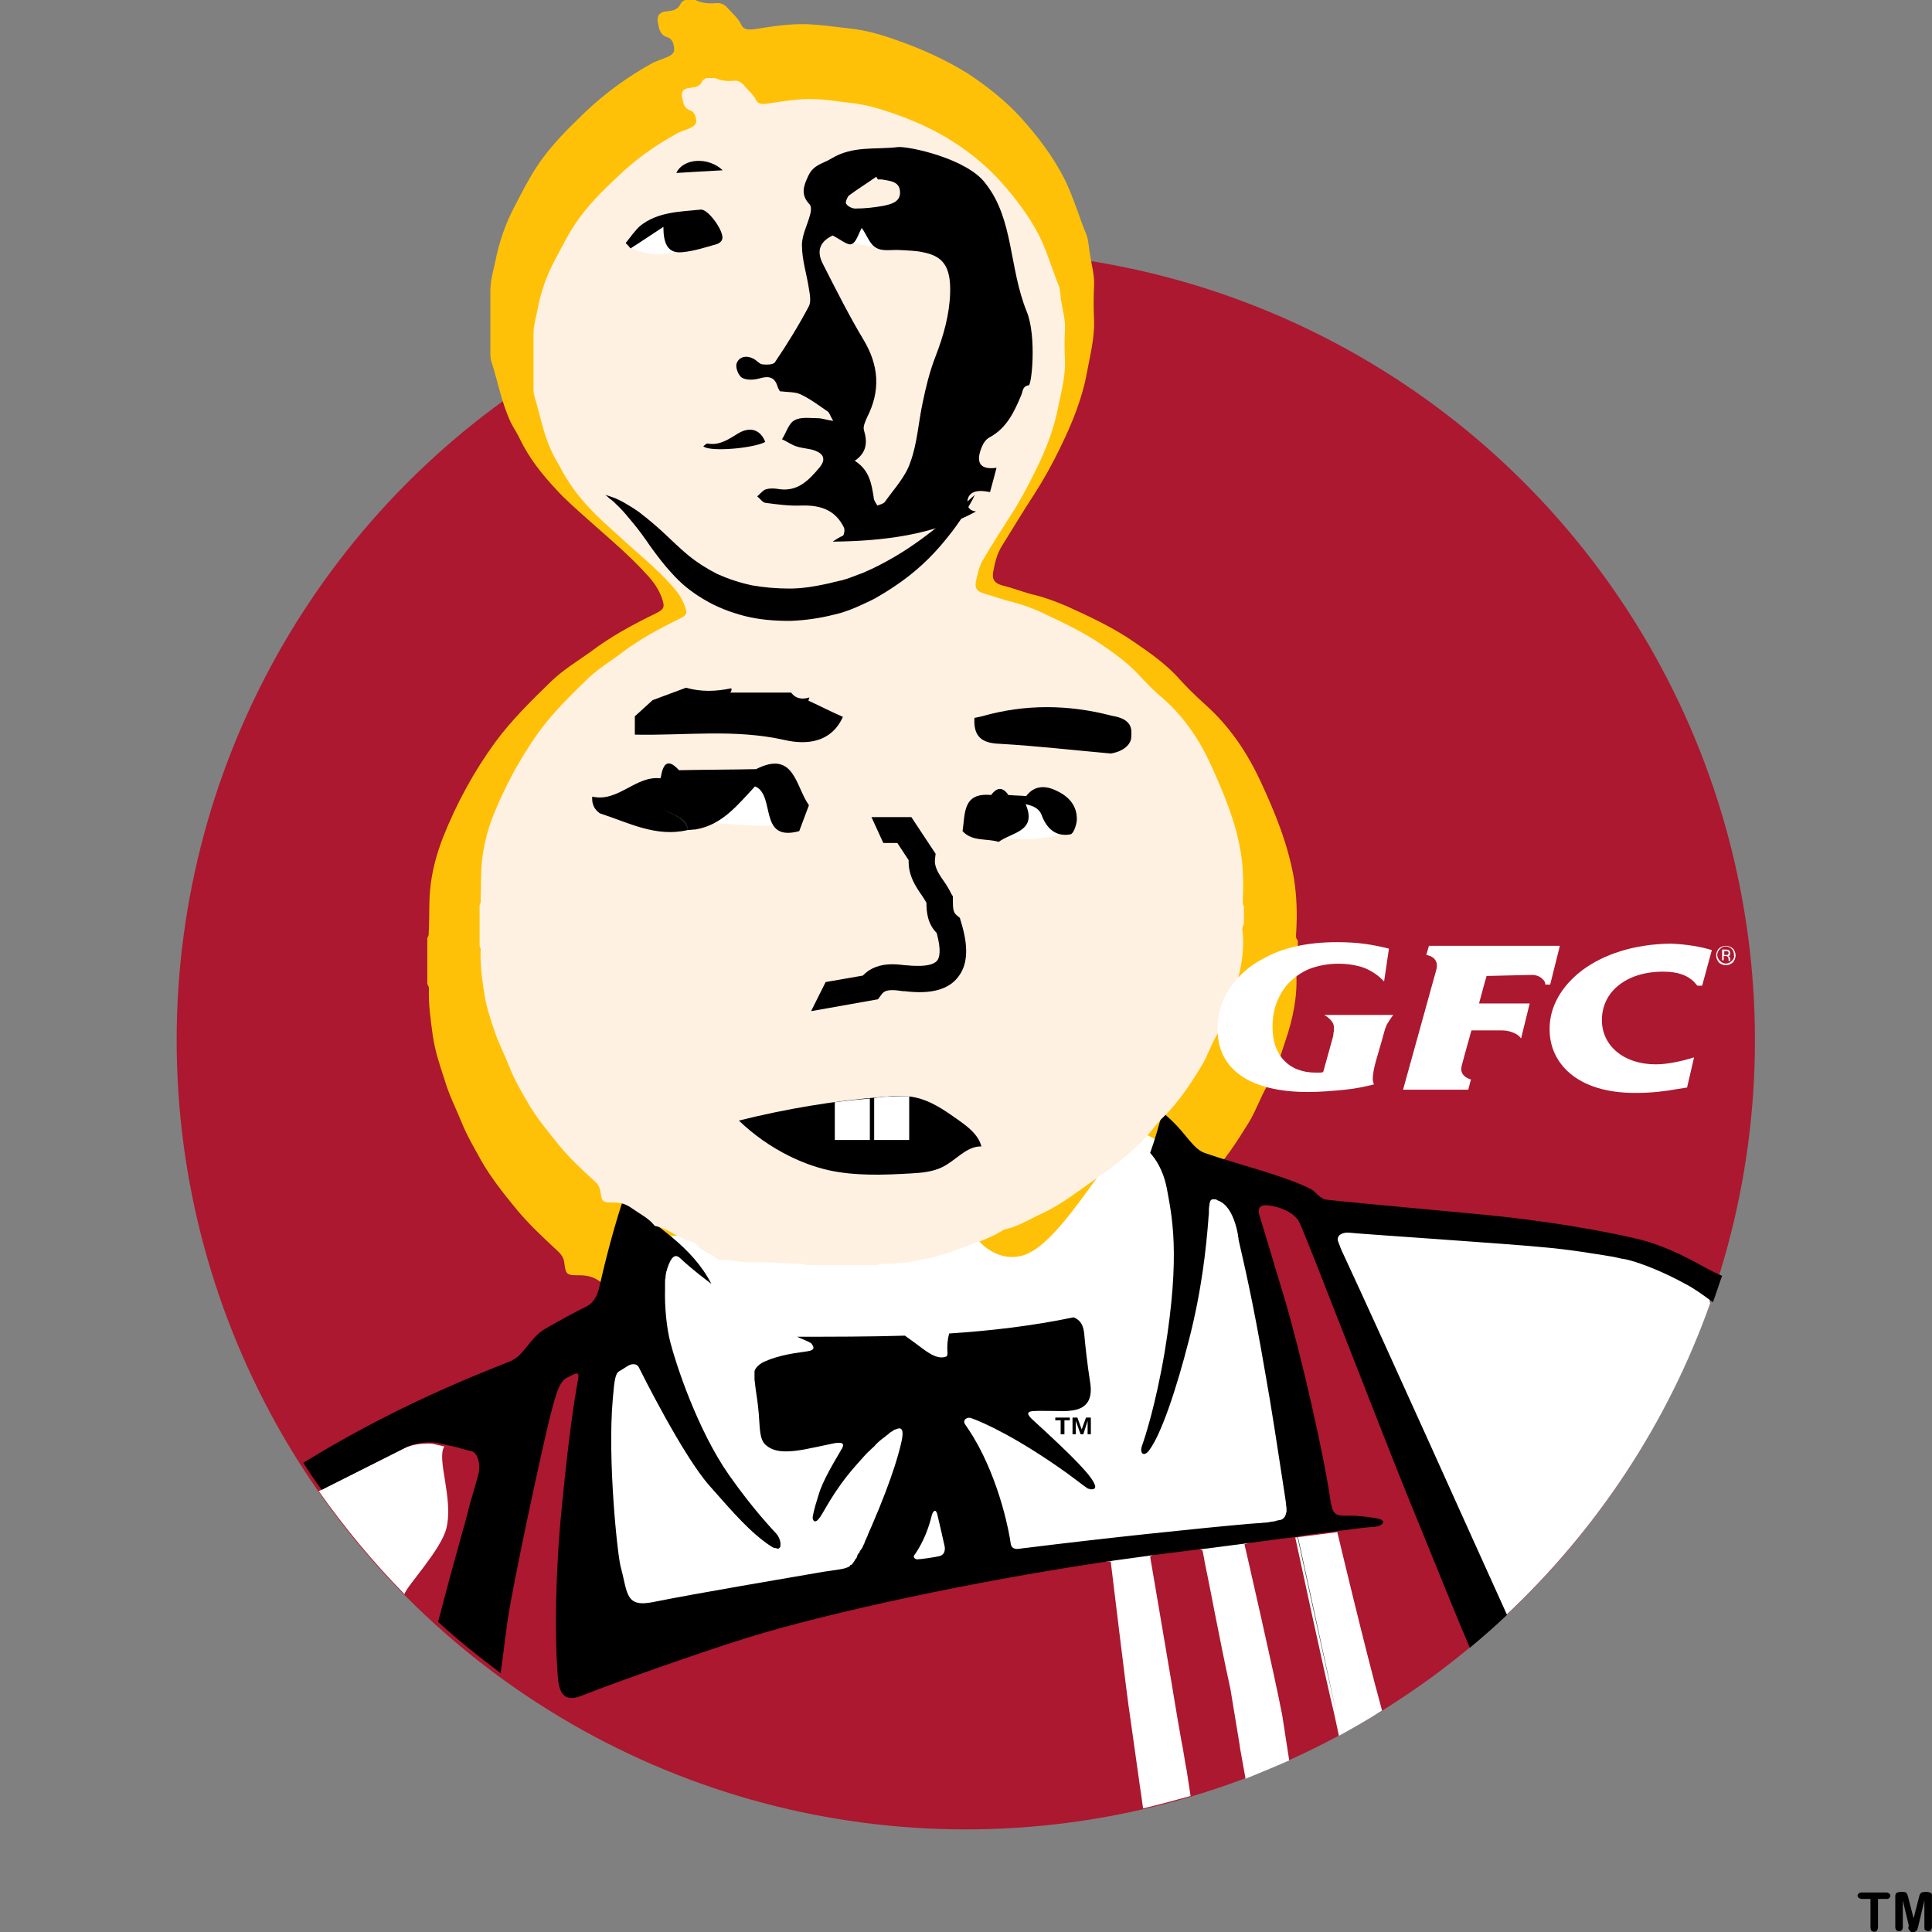 <?xml version="1.0" encoding="UTF-8" standalone="no"?>
<!-- Created with Inkscape (http://www.inkscape.org/) -->

<svg
   xmlns:dc="http://purl.org/dc/elements/1.1/"
   xmlns:cc="http://creativecommons.org/ns#"
   xmlns:rdf="http://www.w3.org/1999/02/22-rdf-syntax-ns#"
   xmlns:svg="http://www.w3.org/2000/svg"
   xmlns="http://www.w3.org/2000/svg"
   version="1.1"
   width="100%"
   height="100%"
   viewBox="-329 -89 400 400"
   id="Layer_1"
   xml:space="preserve"><rect x="-329" y="-89" width="400" height="400" fill="#808080" stroke="none"/><defs
     id="defs128" /><circle
     cx="-177.9"
     cy="140"
     r="146.4"
     transform="matrix(1.116,0,0,1.116,69.494,-29.865)"
     id="circle3"
     style="fill:#ab182f" /><g
     transform="matrix(1.116,0,0,1.116,69.494,-29.865)"
     id="g5"><path
       d="m -193.8,196.7 c -5.1,0 -10.2,0 -15.3,0 -0.3,-0.2 -0.7,-0.3 -1.1,-0.3 -3.6,-0.1 -7.1,-0.4 -10.7,-0.3 -2.1,0 -4.1,-0.6 -6.1,-0.4 -0.3,0 -0.6,-0.1 -0.8,-0.2 -1.3,-1.2 -3.2,-1.6 -4.4,-3.1 -0.2,-0.3 -0.5,-0.5 -0.8,-0.6 -2.8,-0.5 -4.8,-2.8 -7.6,-3.3 -0.2,0 -0.5,-0.1 -0.6,-0.3 -1.2,-1.5 -3,-2.3 -4.5,-3.4 -1.2,-0.9 -2.4,-1.2 -3.9,-1.2 -2.4,0 -2.5,-0.1 -2.8,-2.4 -0.1,-0.8 -0.5,-1.4 -1.1,-2 -2.7,-2.5 -5.4,-5 -7.8,-7.9 -2.3,-2.8 -4.6,-5.7 -6.4,-8.8 -1.3,-2.4 -2.7,-4.7 -3.7,-7.2 -1.1,-2.7 -2.4,-5.2 -3.2,-8 -0.9,-2.7 -1.8,-5.4 -2.2,-8.3 -0.4,-2.9 -0.8,-5.7 -0.7,-8.6 0,-0.3 -0.1,-0.5 -0.3,-0.8 0,-2.9 0,-5.7 0,-8.6 0.4,-0.5 0.2,-1.1 0.3,-1.6 0.1,-2.4 0,-4.7 0.2,-7.1 0.3,-3.5 1.2,-6.8 2.4,-9.9 2.5,-6.3 5.7,-12.2 9.7,-17.7 3.1,-4.2 6.8,-7.8 10.5,-11.4 2.1,-2 4.7,-3.6 7.1,-5.3 3.8,-2.9 7.9,-5.1 12.2,-7.2 1.6,-0.8 1.7,-1.2 1.1,-2.9 -0.6,-1.6 -1.5,-2.9 -2.6,-4.1 -3.4,-3.8 -7.4,-7.1 -11.2,-10.5 -2,-1.8 -4.1,-3.6 -5.9,-5.6 -2.6,-2.8 -4.9,-5.7 -6.6,-9.2 -0.5,-1.1 -1.2,-2.1 -1.7,-3.1 -1.7,-3.6 -2.4,-7.6 -3.6,-11.3 -0.2,-0.6 -0.2,-1.3 -0.2,-1.9 0,-3.7 0,-7.5 0,-11.2 0,-1.9 0.5,-3.6 0.9,-5.4 0.7,-3.6 1.9,-7.1 3.6,-10.3 1.3,-2.5 2.6,-5.1 4.2,-7.5 2.5,-3.8 5.7,-6.9 8.9,-10 3.7,-3.5 7.8,-6.5 12.3,-9 0.9,-0.5 2,-0.8 2.9,-1.2 0.7,-0.3 1.4,-0.7 1.3,-1.6 -0.1,-0.9 -0.3,-1.8 -1.3,-2.1 -1.3,-0.4 -1.5,-1.5 -1.7,-2.6 -0.3,-1.4 0.3,-2.1 1.7,-2.2 1.1,-0.1 2,-0.3 2.5,-1.4 0.2,-0.4 0.5,-0.5 0.8,-0.7 0.6,0 1.3,0 1.9,0 1.2,0.6 2.5,0.7 3.8,0.6 1,-0.1 1.6,0.2 2.3,1 0.9,1 1.9,1.8 2.5,3.1 0.5,1 1.7,0.8 2.6,0.7 3.1,-0.5 6.3,-1 9.5,-0.9 2.7,0.1 5.3,0.5 8,0.8 2.9,0.3 5.7,1.1 8.5,2.1 4.6,1.6 9.1,3.6 13.3,6.2 3.5,2.3 6.8,4.9 9.6,7.9 3.3,3.6 6.3,7.5 8.5,11.9 1.6,3.3 2.6,6.8 4,10.2 0.4,1.1 0.4,2.3 0.6,3.4 0.3,2 0.9,4 0.8,6 -0.1,2.1 -0.1,4.3 0,6.4 0.1,3.3 -0.7,6.4 -1.3,9.6 -0.9,5 -2.8,9.6 -5,14.1 -1.4,2.9 -3,5.8 -4.8,8.6 -2.1,3.2 -4,6.4 -6,9.6 -0.9,1.4 -1.3,3.1 -1.6,4.7 -0.3,1.4 0.2,2.2 1.6,2.6 2.1,0.5 4,1.3 6.1,1.8 2.1,0.5 4.1,1.3 6,2.1 4.4,2 8.7,4 12.7,6.8 2.6,1.8 5.2,3.6 7.5,6 1.7,1.9 3.5,3.7 5.4,5.4 4.5,4 7.8,8.9 10.3,14.3 2.7,5.8 5.1,11.7 6.2,18.1 0.5,3.2 0.6,6.5 0.4,9.8 0,0.5 -0.2,1.1 0.3,1.6 0,1.2 0,2.4 0,3.6 -0.5,0.7 -0.3,1.4 -0.3,2.2 0.3,4.4 -0.6,8.7 -2,12.8 -0.9,2.8 -1.8,5.6 -3.3,8.2 -1.3,2.2 -2.1,4.6 -3.4,6.8 -2.3,3.7 -4.6,7.4 -7.8,10.5 -1.5,1.4 -2.6,3.1 -4,4.6 -3.8,4.1 -8.3,7.2 -12.8,10.4 -2.9,2 -5.7,4.1 -8.9,5.6 -2.5,1.1 -4.8,2.6 -7.5,3.3 -0.3,0.1 -0.6,0.2 -0.9,0.3 -3.1,1.9 -6.6,2.8 -10,4.2 -3,1.2 -6.2,1.8 -9.4,2.4 -1.7,0.4 -3.6,0.3 -5.4,0.4 -0.7,-0.3 -1.3,-0.5 -1.8,-0.1 z"
       id="path7"
       style="fill:#ffc107" /></g><path
     d="m -169.725,192.172 c -0.223,0.112 -0.446,0.223 -0.558,0.223 0.112,-0.112 0.335,-0.223 0.558,-0.223"
     id="path9"
     style="fill:#ffffff" /><path
     d="M -170.395,192.395"
     id="path11"
     style="fill:#ffffff" /><path
     d="m -237.006,210.47 c 0.669,0.112 1.339,0.335 2.008,0.446 -1.45,-0.335 -3.124,-0.669 -4.017,-0.893 -0.446,-0.112 -1.116,-0.223 -2.008,-0.112 -1.339,0 -3.124,0.335 -4.463,1.004 -1.785,0.893 -12.831,6.471 -17.517,8.815 5.356,7.587 11.269,14.728 17.741,21.311 0.446,-1.674 7.699,-9.261 8.703,-13.724 1.45,-6.137 -2.12,-14.282 -0.446,-16.848"
     id="path13"
     style="fill:#ffffff" /><path
     d="m -52.124,228.211 -8.703,1.116 c 0,0 6.248,29.121 8.033,36.374 l 1.004,4.686 c 3.013,-1.674 6.025,-3.347 8.926,-5.244 -3.682,-13.389 -9.261,-36.932 -9.261,-36.932 l 0,0 z"
     id="path15"
     style="fill:#ffffff" /><g
     transform="matrix(1.116,0,0,1.116,69.494,-29.865)"
     id="g17"><polygon
       points="-156.6,213.1 -156.1,213.1 -155.3,210.6 -155.3,213.1 -154.7,213.1 -154.7,210 -155.6,210 -156.4,212.2 -157.2,210 -158.1,210 -158.1,213.1 -157.5,213.1 -157.5,210.6 "
       id="polygon19"
       style="fill:none" /><polygon
       points="-161.3,210.5 -160.3,210.5 -160.3,213.1 -159.6,213.1 -159.6,210.5 -158.6,210.5 -158.6,210 -161.3,210 "
       id="polygon21"
       style="fill:none" /></g><path
     d="m -1.357,111.837 c -4.463,3.347 -6.918,7.81 -6.806,12.385 0,6.695 5.467,13.166 17.964,13.054 3.124,0 5.914,-0.335 8.368,-0.781 0.781,-0.112 1.45,-0.223 2.12,-0.335 l 1.45,-6.248 c -2.455,0.781 -5.467,1.45 -7.922,1.45 -6.695,0 -11.158,-3.905 -11.158,-9.149 0,-2.789 1.116,-5.244 3.236,-7.029 2.232,-1.897 5.467,-3.013 9.484,-3.013 3.236,0 5.132,0.893 6.36,2.12 0.223,0.223 0.446,0.558 0.669,0.781 h 1.004 l 2.008,-7.364 c -2.12,-0.669 -5.244,-1.227 -8.591,-1.339 -7.587,0.112 -13.835,2.232 -18.187,5.467"
     id="path23"
     style="fill:#ffffff" /><path
     d="m -11.845,112.841 c 0.893,0 1.674,0.335 2.12,0.781 0.446,0.335 0.669,0.781 0.669,1.227 h 1.004 l 2.008,-8.033 H -33.156 l -0.446,1.562 -0.112,0.335 c 0,0 3.013,0.335 2.008,3.347 l -6.806,24.547 11.492,0 h 2.008 l 0.558,-2.12 c 0,0 -2.566,-0.558 -1.897,-2.901 0,-0.112 1.004,-3.682 1.562,-5.69 0.223,-0.893 0.446,-1.562 0.446,-1.562 l 6.248,0 c 1.004,0 1.785,0.223 2.343,0.446 1.227,0.446 1.674,1.227 1.674,1.227 l 1.785,-7.252 h -10.488 l 1.116,-4.128 0.446,-1.562 9.372,-0.223 z"
     id="path25"
     style="fill:#ffffff" /><path
     d="m 29.773,107.374 c -0.446,-0.335 -0.893,-0.558 -1.45,-0.558 -0.558,0 -1.004,0.223 -1.45,0.558 -0.335,0.335 -0.558,0.893 -0.558,1.45 0,0.558 0.223,1.004 0.558,1.45 0.335,0.335 0.893,0.558 1.45,0.558 0.558,0 1.004,-0.223 1.45,-0.558 0.335,-0.446 0.558,-0.893 0.558,-1.45 0,-0.558 -0.223,-1.116 -0.558,-1.45 m -0.223,2.566 c -0.335,0.335 -0.781,0.558 -1.227,0.558 -0.446,0 -0.893,-0.223 -1.227,-0.558 -0.335,-0.335 -0.558,-0.781 -0.558,-1.227 0,-0.446 0.223,-0.893 0.558,-1.227 0.335,-0.335 0.781,-0.558 1.227,-0.558 0.446,0 0.893,0.223 1.227,0.558 0.335,0.335 0.446,0.781 0.446,1.227 0.112,0.558 -0.112,0.893 -0.446,1.227"
     id="path27"
     style="fill:#ffffff" /><path
     d="m 29.215,108.266 c 0,-0.223 -0.112,-0.446 -0.335,-0.558 -0.112,0 -0.335,-0.112 -0.558,-0.112 h -0.781 v 2.232 h 0.335 v -0.893 h 0.335 c 0.223,0 0.335,0 0.446,0.112 0.112,0.112 0.223,0.223 0.223,0.558 v 0.223 l 0,0.112 c 0,0 0,0 0,0 0,0 0,0 0,0 h 0.335 l 0,0 c 0,0 0,0 0,-0.112 v -0.223 -0.112 c 0,-0.112 0,-0.223 -0.112,-0.335 -0.112,-0.112 -0.223,-0.223 -0.335,-0.223 0.112,0 0.223,0 0.335,-0.112 0.112,-0.223 0.112,-0.335 0.112,-0.558 m -0.558,0.446 c -0.112,0 -0.223,0 -0.335,0 h -0.335 v -0.781 h 0.335 c 0.223,0 0.335,0 0.446,0.112 0.112,0 0.112,0.112 0.112,0.335 0,0.112 -0.112,0.223 -0.223,0.335"
     id="path29"
     style="fill:#ffffff" /><path
     d="M 7.569,168.852 C -13.296,162.492 -56.029,164.054 -56.029,164.054 l 34.923,82.343 c 0,0 3.236,-1.674 3.682,-0.781 18.968,-17.741 33.696,-39.944 42.51,-64.826 -0.669,-0.558 3.347,-5.579 -17.517,-11.939 z"
     id="path31"
     style="fill:#ffffff" /><g
     transform="matrix(1.116,0,0,1.116,69.494,-29.865)"
     id="g33"><polygon
       points="-155,210 -154.7,210.3 -154.7,210 "
       id="polygon35"
       style="fill:none" /><g
       id="g37"><polygon
         points="-155,210 -154.7,210.3 -154.7,210 "
         id="polygon39"
         style="fill:none" /><path
         d="m -119.2,265.2 c -1.4,-7.4 -7,-31.7 -7,-31.7 0,0 7.4,-1.9 9.1,-6.2 1.7,-4.2 -2.2,-10.7 -2.4,-13.3 -0.8,-7.7 -3.8,-39.1 -8.8,-45.6 -2.9,-3.8 -16.1,-11.3 -17.1,-11.2 -4.8,0.2 -14.3,20.9 -22.2,22.8 -5.3,1.3 -9,-3.9 -8.2,-3.5 0,0 0,0 0,0 0,0 0,-0.6 -0.9,-3.4 -0.9,-2.8 -2.7,-5.7 -3.1,-6.4 -0.3,-0.7 -1.3,-2.1 -1.4,-2.3 0,-0.2 -0.4,-1.1 -0.7,-2.8 -0.5,-3.3 -0.3,-5.5 -0.2,-5.7 0,-0.2 0.1,-0.8 0.1,-0.9 0,-0.1 0,-0.3 -0.2,-0.4 -0.2,0 -0.6,-0.1 -1,0.3 -0.9,0.9 -1,1.1 -1,1.3 0,0.1 0.1,0.4 0,0.8 -0.1,1 -0.3,1.8 -0.7,2.6 -0.5,0.8 -0.8,1 -1.4,1 -0.7,-0.1 -1.2,-0.6 -1.3,-1.9 -0.1,-1.4 -0.4,-1.8 -0.6,-2.1 -0.3,-0.3 -0.9,-0.5 -1.1,-0.5 -0.2,0 -0.4,0.2 -1.8,0.5 -1.4,0.4 -3.7,0.5 -4,0.5 -0.3,0 -1.6,0.1 -1.6,0.1 0.3,1 -5.2,-0.5 -6.1,0.2 -1.9,1.5 -2.8,11.2 -3.7,16.3 0,0 0,0 0,0 l -30.7,3.1 -10.8,25 c 0,0 3.3,49.5 3.3,50.3 0,0.8 68,-14.8 68,-14.8 l 25.7,-0.6 c 0,0 0,0 0,0.1 0.2,1.5 3,25.1 3.6,28.8 l 1.9,13.5 c 0.2,1.1 0.3,2.3 0.5,3.4 3,-0.7 5.9,-1.5 8.8,-2.3 -0.2,-1.5 -0.5,-3.1 -0.7,-4.6 -0.4,-1.9 -0.6,-3.8 -1,-5.6 l -0.8,-4.6 c -0.7,-4.4 -5,-29.6 -5,-29.6 l 4.5,-2.8 5.2,1.6 c 0.1,0.6 0.3,1.3 0.4,2.1 1.1,5.2 2.5,13.1 4.8,23.7 l 1.7,10.3 c 0,0.4 0.6,3.4 1.1,6.3 2.7,-1.1 5.4,-2.2 8.1,-3.4 l -1.3,-8.4 z"
         id="path41"
         style="fill:#ffffff" /></g></g><g
     transform="matrix(1.116,0,0,1.116,69.494,-29.865)"
     id="Layer_1_1_"><g
       id="g44"><path
         d="m -36.4,125.2 c 0,0 0,0 0,0 0,0 0,0 0,0 0,0 0,0 0,0 0,0 0,0 0,0"
         id="path46"
         style="fill:#a3080c" /><path
         d="m -42.5,181.2 c -4.3,-2.3 -8,-3.8 -11.9,-4.6 -4.4,-1 -14.9,-3.1 -29.1,-4.4 -14.1,-1.3 -25.7,-2.4 -27.3,-2.6 -1.5,-0.1 -2,-1.5 -3.3,-2.1 -4.8,-2.4 -13.8,-4.6 -19.5,-6.6 -1.4,-0.5 -2.3,-1.7 -4.3,-4.1 -1.2,-1.4 -2,-2.1 -3,-3 -0.1,-0.1 -0.3,-0.3 -0.5,-0.5 -0.7,2.6 -1.4,5.1 -2.3,7.6 0.9,1 2.4,3 3.1,6.6 0.9,5 2.6,12 -0.4,30.3 -1.7,10 -3.7,16 -4.2,17.4 -0.5,1.4 0.3,2.2 1.3,0.9 2.2,-2.9 5,-11.1 7.4,-20.5 2.4,-9.3 3.2,-17.2 3.6,-22.3 v 0 c 0,-0.5 0.1,-0.9 0.1,-1.3 l 0,-0.2 c 0,-0.4 0,-0.8 0.1,-1.2 0,-0.2 0,-0.4 0.1,-0.5 0,0 0,-0.1 0,-0.1 0,-0.1 0,-0.1 0.1,-0.2 0,0 0,0 0,0 0,-0.1 0.1,-0.2 0.2,-0.2 0,0 0,0 0,0 0,0 0.1,-0.1 0.1,-0.1 0,0 0.1,0 0.1,0 0,0 0,0 0.1,0 0.1,0 0.1,0 0.1,0 0,0 0,0 0.1,0 0,0 0.1,0 0.1,0 0,0 0,0 0,0 0.2,0 0.4,0.1 0.5,0.2 0.5,0.2 2.6,0.8 3.7,5.9 0,0.2 0.1,0.4 0.1,0.6 0,0.1 0,0.2 0,0.2 0.1,0.2 0.1,0.4 0.1,0.6 l 0,0 c 0.9,4 2.6,10.9 5,25 1.1,6.1 2.2,13.4 3.6,22.5 0.1,0.5 0.1,0.9 0.2,1.3 0,0 0,0.1 0,0.1 0,0.4 0.1,0.7 0.1,1 0,0 0,0.1 0,0.1 0,0.1 0,0.3 0,0.4 0,0.1 0,0.2 -0.1,0.3 0,0 0,0.1 0,0.1 0,0.2 -0.1,0.3 -0.2,0.5 0,0 0,0 0,0.1 -0.1,0.1 -0.2,0.2 -0.3,0.3 0,0 -0.1,0 -0.1,0.1 -0.1,0.1 -0.3,0.1 -0.4,0.2 0,0 -0.1,0 -0.2,0 -0.1,0 -0.3,0.1 -0.4,0.1 -0.1,0 -0.2,0 -0.3,0.1 -0.2,0 -0.4,0.1 -0.7,0.1 -0.4,0.1 -1.1,0.2 -1.5,0.2 -0.8,0.1 -1.6,0.1 -2.6,0.2 -9.2,0.8 -27.3,2.7 -41.7,4.5 -0.3,0 -0.6,0.1 -0.8,0.1 -1.1,0.2 -1.8,0 -1.9,-1.1 -0.1,-1 -1.8,-11.1 -6.9,-19.6 -0.5,-0.8 -1,-1.6 -1.5,-2.3 -0.6,-0.8 0.3,-1.5 1.1,-1.2 2.3,0.8 8.7,3.7 17.9,10.3 2.3,1.7 2.9,2.2 3.5,2.6 0.1,0.1 0.2,0.1 0.3,0.2 0,0 0.1,0 0.1,0 0.1,0 0.1,0 0.2,0.1 0,0 0.1,0 0.1,0 0.1,0 0.2,0 0.3,0 0,0 0.1,0 0.1,0 0.1,0 0.2,0 0.3,-0.1 0.2,-0.1 0.3,-0.4 0.1,-0.8 -0.6,-1.6 -3.6,-4.8 -11.5,-12 -1.1,-1 -1.1,-1.5 0,-1.6 1.2,-0.1 4.3,0 6,0 1.7,-0.1 5.4,-0.2 4.7,-5.1 -0.6,-3.8 -1,-7.7 -1.1,-8.9 -0.1,-1 -0.2,-2.7 -2,-3.4 -7.7,1.6 -15.4,2.5 -23.1,3 -0.3,1.2 -0.4,2.3 -0.3,3.6 0,0.3 0,0.6 -0.3,0.7 -1.9,0.7 -4.1,-1.4 -5.8,-2.6 -0.6,-0.4 -1.2,-0.9 -1.8,-1.3 -6.6,0.2 -13.3,0.2 -20,0.2 1.4,0.6 2.3,1 2.6,1.2 0.3,0.4 0.9,1.1 -0.2,1.4 -1.1,0.3 -4.3,0.4 -7.7,1.7 -0.2,0.1 -0.4,0.2 -0.5,0.2 -1.2,0.5 -1.7,1.1 -2,1.6 0,0.1 -0.1,0.2 -0.1,0.3 0,0.1 0,0.2 0,0.3 0,0.1 0,0.3 0,0.4 0,0.1 0,0.2 0,0.3 0,0.2 0,0.3 0,0.5 0,0.3 0.1,0.6 0.1,0.9 0.2,1.8 0.5,3.1 0.7,5.6 0.2,2.5 0.1,4.7 1.3,5.7 1.2,1 2.8,1.6 7.2,0.8 4.1,-0.8 5.5,-1.2 6,-1.2 0.5,0 1.6,-0.2 0.9,1.1 -0.1,0.1 -0.2,0.3 -0.3,0.5 -1,1.7 -3.3,5.5 -4,8 -0.9,2.8 -1,3.6 -1.1,4.1 -0.1,0.5 0.3,1.4 1.1,0.4 0.9,-1 2.5,-4.9 6.8,-9.8 0.6,-0.7 1.1,-1.2 1.6,-1.8 0,0 0,0 0,0 0.4,-0.4 0.7,-0.8 1.1,-1.1 0.1,-0.1 0.2,-0.2 0.3,-0.3 0.3,-0.3 0.6,-0.5 0.8,-0.8 0.1,-0.1 0.1,-0.1 0.2,-0.2 0.6,-0.6 1.2,-1 1.7,-1.4 0,0 0.1,-0.1 0.1,-0.1 0.2,-0.1 0.4,-0.3 0.5,-0.4 0,0 0.1,-0.1 0.1,-0.1 0.2,-0.1 0.3,-0.2 0.5,-0.3 0,0 0.1,0 0.1,-0.1 0,0 0,0 0,0 0.2,-0.1 0.3,-0.2 0.5,-0.2 1.2,-0.6 1.5,0.2 1.1,2.1 -0.3,1.4 -1.4,6.2 -5.6,15.9 -0.3,0.7 -0.6,1.3 -0.8,1.9 -0.1,0.1 -0.1,0.3 -0.2,0.4 -0.1,0.2 -0.2,0.5 -0.3,0.7 0,0 0,0 0,0.1 -0.2,0.3 -0.3,0.7 -0.5,1 0,0 0,0 0,0 0,0 0,0.1 -0.1,0.1 -0.1,0.1 -0.1,0.2 -0.2,0.3 -0.1,0.1 -0.1,0.3 -0.2,0.4 0,0 0,0 0,0 0,0 0,0.1 -0.1,0.1 -0.1,0.1 -0.2,0.3 -0.2,0.3 0,0 0,0 0,0.1 0,0 0,0 0,0 -0.1,0.1 -0.1,0.2 -0.1,0.2 0,0 0,0.1 0,0.1 0,0 0,0 0,0 -0.1,0.1 -0.1,0.2 -0.2,0.3 0,0 0,0 0,0 -0.1,0.1 -0.2,0.2 -0.2,0.3 0,0 0,0 0,0 -0.1,0.1 -0.1,0.2 -0.2,0.3 0,0 0,0 0,0 -0.1,0.1 -0.2,0.2 -0.2,0.3 0,0 0,0 0,0 0,0 -0.1,0.1 -0.1,0.1 h 0 c 0,0 0,0.1 -0.1,0.1 0,0 0,0 -0.1,0 -0.1,0.1 -0.2,0.1 -0.2,0.2 0,0 0,0 0,0 -0.1,0.1 -0.1,0.1 -0.2,0.2 0,0 0,0 -0.1,0 0,0 0,0 0,0 0,0 0,0 0,0 -0.1,0 -0.1,0.1 -0.2,0.1 0,0 0,0 0,0 -0.1,0 -0.2,0.1 -0.2,0.1 0,0 0,0 -0.1,0 -0.1,0 -0.2,0.1 -0.3,0.1 -0.9,0.2 -1.8,0.3 -2.4,0.4 -0.1,0 -0.6,0.1 -0.7,0.1 -0.2,0 -0.5,0.1 -0.7,0.1 0,0 0,0 0,0 -6.3,1.1 -23.6,4 -31.5,5.6 -5.3,1.1 -4.8,-1.6 -6.1,-6.4 -0.6,-2 -2.5,-19.9 -1.5,-31.2 0.3,-3.7 0.5,-4.8 1.2,-5.2 0.7,-0.4 1.7,-1.1 2,-1.2 0.3,-0.1 1.2,-0.3 1.6,0.4 0.4,0.8 8.2,16.5 13.2,22.1 4.5,5.1 7.6,8.7 11.4,11.2 0.3,0.2 0.5,0.3 0.7,0.3 0,0 0,0 0.1,0 0.1,0 0.2,0 0.2,0.1 0.1,0 0.1,0 0.2,0 0,0 0,0 0.1,0 0.1,0 0.2,-0.1 0.3,-0.2 0,0 0,0 0,0 0.1,-0.1 0.1,-0.2 0.1,-0.3 0,0 0,0 0,-0.1 0.1,-0.6 -0.2,-1.5 -0.7,-2.1 -0.8,-0.9 -4.3,-4.5 -8.8,-10.9 -5.9,-8.4 -9.9,-20.7 -10.9,-24.6 -0.7,-2.6 -1.1,-6.7 -1,-9.9 0,0 0,0 0,0 0,-0.1 0,-0.3 0,-0.4 0,-0.1 0,-0.2 0,-0.3 0,-0.2 0,-0.4 0,-0.6 0,-0.3 0,-0.6 0.1,-0.9 0,-0.1 0,-0.2 0,-0.3 0,-0.2 0.1,-0.4 0.1,-0.6 0,-0.1 0,-0.2 0.1,-0.3 0.1,-0.3 0.1,-0.5 0.2,-0.7 0.9,-2.6 1.7,-2.3 2.5,-1.5 0.4,0.4 2.4,2.2 5.6,4.6 -3.6,-7 -10.4,-10.9 -16.4,-15.5 -0.6,1.6 -2.7,8.5 -4.3,15.7 -0.3,1.4 -0.8,3.1 -2.5,4 -1.7,0.8 -5.5,2.9 -6.9,3.7 -1.4,0.8 -2.1,1.2 -3.7,3.2 -0.7,0.9 -1.2,1.4 -1.7,2 -0.3,0.3 -0.4,0.5 -1.7,1.2 -1.2,0.6 -18.7,6.8 -37.2,18.1 -0.5,0.3 -0.9,0.5 -1.3,0.8 1.1,1.7 2.2,3.4 3.4,5 4.2,-2.1 14.1,-7.1 15.7,-7.9 1.2,-0.6 2.8,-0.9 4,-0.9 0.7,0 1.4,0 1.8,0.1 0.8,0.2 2.3,0.5 3.6,0.8 0.1,0 0.2,0.1 0.4,0.1 0.1,0 0.2,0 0.2,0.1 0.5,0.1 1.1,0.3 1.5,0.4 0,0 0,0 0.1,0 0.2,0.1 0.4,0.1 0.5,0.1 1.2,0.4 1.8,2.6 1.2,4.6 -0.1,0.4 -0.5,1.7 -1,3.5 -0.3,1 -0.6,2 -0.9,3.3 -0.3,1.2 -0.7,2.6 -1.1,4 -1.4,5 -3,10.9 -4.4,16.3 3.7,3.4 7.6,6.5 11.6,9.5 0.5,-3.5 0.9,-7.1 1.3,-9.8 1,-6.9 6.5,-32.5 8,-38.3 1.1,-4.2 1.7,-6.2 3.2,-6.8 0.4,-0.2 1,-0.5 1.2,-0.6 0.3,-0.1 0.9,-0.3 0.7,0.8 -0.2,1.3 -1.4,6.8 -3.1,24.4 -1.2,12.2 -1.2,23 -0.8,29.5 0.2,2.8 0.2,6.7 4.5,5 5,-2 21.8,-8 30.9,-10.8 14.5,-4.5 41.8,-10.5 68,-14.3 l 7.3,-1 c 0,0 4.3,25.2 5,29.6 l 0.8,4.6 -0.8,-4.6 c -0.7,-4.4 -5,-29.6 -5,-29.6 1,-0.1 2.1,-0.3 3.1,-0.4 2.4,-0.3 4.6,-0.6 6.6,-0.8 l 7.7,-1 c 3.6,-0.5 6.7,-0.9 9.3,-1.2 0,0 5,22.9 6.8,31.1 0.1,0.5 0.2,1 0.3,1.4 l 0.9,4.2 c 0,0 0,0 0,0 l -0.9,-4.2 c -1.5,-6.5 -7.2,-32.6 -7.2,-32.6 l 7.8,-1 c 2.3,-0.3 5.3,-0.7 6.2,-0.7 1.8,-0.1 2.6,-1.1 1.2,-1.5 -1,-0.3 -3.4,-0.5 -4.6,-0.6 -0.5,0 -1.3,0 -1.8,0 -1.8,0 -2.3,-0.4 -2.7,-3.1 -1.1,-7.9 -5.5,-27.3 -8.6,-37.6 -3,-9.9 -3.8,-12.7 -4.5,-14.9 -0.6,-1.9 0.6,-2 1.2,-2 2.2,0.1 5.3,1.3 6.2,3.2 1.9,4.2 15.3,39.1 20.6,52.1 3.4,8.2 7.3,18.1 11,26.8 2.4,-2 4.7,-4 6.9,-6.1 -6.9,-15.2 -22.3,-49.6 -30.4,-67 -0.3,-0.6 -0.7,-1.6 -0.9,-2.2 -0.1,-0.2 -0.1,-0.4 -0.1,-0.5 0,-1.1 1.5,-1.3 2.2,-1.2 2.9,0.3 28.9,2 36,2.7 4.7,0.4 9.4,1.2 12.5,1.7 0.7,0.1 1.4,0.3 1.9,0.4 0.7,0.1 1.2,0.2 1.5,0.3 2.3,0.6 6.4,2.2 10.2,4.3 1.6,0.8 3.3,2 5.3,3.5 0.6,-1.6 1.1,-3.3 1.7,-4.9 -1.9,-0.8 -3.4,-1.7 -4.9,-2.5 z m -140.3,54.5 c -0.7,0.2 -3.6,0.6 -4.1,0.6 -0.4,0 -0.8,-0.4 -0.6,-0.7 0.2,-0.3 2.2,-2.9 3.3,-7.5 0.2,-0.7 0.7,-1.3 1,-0.2 0.2,0.8 1.1,4.7 1.4,6.1 0,0.2 0.2,1.4 -1,1.7 z"
         id="path48" /><polygon
         points="-161.3,210.5 -160.3,210.5 -160.3,213.1 -159.6,213.1 -159.6,210.5 -158.6,210.5 -158.6,210 -161.3,210 "
         id="polygon50" /><polygon
         points="-156.6,213.1 -156.1,213.1 -155.3,210.6 -155.3,213.1 -154.7,213.1 -154.7,210 -155.6,210 -156.4,212.2 -157.2,210 -158.1,210 -158.1,213.1 -157.5,213.1 -157.5,210.6 "
         id="polygon52" /></g></g><g
     transform="matrix(1.116,0,0,1.116,141.07,-29.865)"
     id="g68"><path
       d="m -71.2,299.3 h -1.6 v 5.2 c 0,0.3 -0.1,0.5 -0.2,0.7 -0.1,0.1 -0.3,0.2 -0.5,0.2 -0.2,0 -0.4,-0.1 -0.5,-0.2 -0.1,-0.1 -0.2,-0.4 -0.2,-0.7 v -5.2 h -1.6 c -0.2,0 -0.4,-0.1 -0.6,-0.2 -0.1,-0.1 -0.2,-0.3 -0.2,-0.4 0,-0.2 0.1,-0.3 0.2,-0.4 0.1,-0.1 0.3,-0.2 0.5,-0.2 h 4.6 c 0.3,0 0.4,0.1 0.6,0.2 0.1,0.1 0.2,0.3 0.2,0.4 0,0.1 -0.1,0.3 -0.2,0.4 0,0.1 -0.2,0.2 -0.5,0.2 z"
       id="path70" /><path
       d="m -67.1,304.2 -1.1,-4.6 v 4.9 c 0,0.3 -0.1,0.5 -0.2,0.6 -0.1,0.1 -0.3,0.2 -0.5,0.2 -0.2,0 -0.4,-0.1 -0.5,-0.2 -0.1,-0.1 -0.2,-0.3 -0.2,-0.6 v -5.7 c 0,-0.3 0.1,-0.5 0.2,-0.6 0.2,-0.1 0.4,-0.2 0.7,-0.2 h 0.4 c 0.3,0 0.5,0 0.6,0.1 0.1,0 0.2,0.1 0.3,0.3 0.1,0.2 0.1,0.3 0.2,0.6 l 1,3.9 1,-3.9 c 0.1,-0.3 0.1,-0.5 0.2,-0.6 0.1,-0.1 0.1,-0.2 0.3,-0.3 0.1,0 0.3,-0.1 0.6,-0.1 h 0.4 c 0.3,0 0.5,0.1 0.7,0.2 0.2,0.1 0.2,0.3 0.2,0.6 v 5.7 c 0,0.3 -0.1,0.5 -0.2,0.6 -0.1,0.1 -0.3,0.2 -0.5,0.2 -0.2,0 -0.3,-0.1 -0.5,-0.2 -0.2,-0.1 -0.2,-0.3 -0.2,-0.6 v -4.9 l -1.1,4.6 c -0.1,0.3 -0.1,0.5 -0.2,0.7 0,0.1 -0.1,0.3 -0.3,0.4 -0.2,0.1 -0.3,0.2 -0.5,0.2 -0.2,0 -0.3,0 -0.4,-0.1 -0.1,-0.1 -0.2,-0.2 -0.3,-0.3 -0.1,-0.1 -0.1,-0.2 -0.2,-0.4 0.1,-0.3 0.1,-0.4 0.1,-0.5 z"
       id="path72" /></g><g
     transform="matrix(1.116,0,0,1.116,69.494,-29.865)"
     id="g74"><path
       d="m -194.2,181.7 c -4.5,0 -9,0 -13.4,0 -0.3,-0.2 -0.6,-0.2 -0.9,-0.2 -3.1,-0.1 -6.3,-0.4 -9.4,-0.3 -1.8,0 -3.6,-0.5 -5.4,-0.4 -0.2,0 -0.5,0 -0.7,-0.2 -1.2,-1.1 -2.9,-1.4 -3.9,-2.7 -0.2,-0.2 -0.4,-0.5 -0.7,-0.5 -2.5,-0.5 -4.3,-2.4 -6.7,-2.9 -0.2,0 -0.4,-0.1 -0.5,-0.3 -1.1,-1.3 -2.6,-2 -4,-3 -1.1,-0.8 -2.1,-1.1 -3.4,-1.1 -2.1,0 -2.2,-0.1 -2.5,-2.1 -0.1,-0.7 -0.4,-1.3 -1,-1.8 -2.4,-2.2 -4.8,-4.4 -6.8,-6.9 -2,-2.5 -4.1,-5 -5.7,-7.8 -1.2,-2.1 -2.4,-4.1 -3.3,-6.4 -0.9,-2.3 -2.1,-4.6 -2.9,-7 -0.8,-2.4 -1.6,-4.8 -1.9,-7.3 -0.4,-2.5 -0.7,-5 -0.6,-7.6 0,-0.3 -0.1,-0.5 -0.2,-0.7 0,-2.5 0,-5.1 0,-7.6 0.3,-0.4 0.2,-0.9 0.2,-1.4 0.1,-2.1 0,-4.2 0.2,-6.3 0.3,-3.1 1,-6 2.1,-8.8 2.2,-5.5 5,-10.7 8.5,-15.6 2.7,-3.7 6,-6.9 9.2,-10 1.9,-1.8 4.1,-3.1 6.2,-4.7 3.3,-2.5 7,-4.5 10.7,-6.3 1.4,-0.7 1.5,-1 0.9,-2.5 -0.5,-1.4 -1.3,-2.5 -2.3,-3.6 -3,-3.4 -6.6,-6.2 -9.9,-9.3 -1.8,-1.6 -3.6,-3.2 -5.2,-4.9 -2.3,-2.4 -4.3,-5.1 -5.8,-8.1 -0.5,-0.9 -1.1,-1.8 -1.5,-2.8 -1.5,-3.2 -2.1,-6.7 -3.1,-10 -0.2,-0.6 -0.2,-1.1 -0.2,-1.7 0,-3.3 0,-6.6 0,-9.9 0,-1.6 0.5,-3.2 0.8,-4.8 0.6,-3.2 1.7,-6.2 3.2,-9 1.2,-2.2 2.3,-4.5 3.7,-6.6 2.2,-3.3 5,-6.1 7.9,-8.8 3.2,-3.1 6.8,-5.7 10.8,-7.9 0.8,-0.5 1.7,-0.7 2.6,-1.1 0.6,-0.3 1.2,-0.6 1.2,-1.4 -0.1,-0.8 -0.3,-1.6 -1.1,-1.9 -1.2,-0.4 -1.3,-1.4 -1.5,-2.3 -0.3,-1.2 0.2,-1.8 1.5,-1.9 1,-0.1 1.8,-0.3 2.2,-1.2 0.1,-0.3 0.5,-0.4 0.7,-0.6 0.6,0 1.1,0 1.7,0 1.1,0.5 2.2,0.6 3.4,0.5 0.8,-0.1 1.4,0.2 2,0.9 0.7,0.9 1.7,1.6 2.2,2.7 0.4,0.9 1.5,0.7 2.3,0.6 2.8,-0.4 5.5,-0.9 8.3,-0.8 2.3,0 4.7,0.5 7,0.7 2.6,0.3 5.1,1 7.4,1.8 4.1,1.4 8,3.1 11.7,5.5 3.1,2 5.9,4.3 8.4,7 2.9,3.2 5.5,6.6 7.5,10.5 1.4,2.9 2.3,6 3.5,9 0.4,0.9 0.3,2 0.5,3 0.3,1.8 0.8,3.5 0.7,5.3 -0.1,1.9 -0.1,3.7 0,5.6 0.1,2.9 -0.6,5.6 -1.2,8.4 -0.8,4.4 -2.4,8.4 -4.4,12.4 -1.3,2.6 -2.6,5.1 -4.2,7.6 -1.8,2.8 -3.6,5.6 -5.3,8.5 -0.8,1.2 -1.1,2.7 -1.4,4.1 -0.3,1.2 0.1,1.9 1.4,2.3 1.8,0.5 3.6,1.2 5.4,1.6 1.8,0.5 3.6,1.1 5.3,1.9 3.8,1.8 7.7,3.6 11.2,6 2.3,1.6 4.6,3.2 6.6,5.3 1.5,1.6 3.1,3.3 4.8,4.7 4,3.5 6.9,7.9 9,12.6 2.3,5.1 4.5,10.3 5.4,15.9 0.5,2.8 0.5,5.8 0.4,8.7 0,0.5 -0.1,1 0.2,1.4 0,1.1 0,2.1 0,3.2 -0.4,0.6 -0.3,1.3 -0.2,1.9 0.3,3.9 -0.6,7.7 -1.8,11.3 -0.8,2.4 -1.6,4.9 -2.9,7.2 -1.2,1.9 -1.8,4.1 -3,6 -2,3.3 -4.1,6.5 -6.9,9.3 -1.3,1.2 -2.3,2.7 -3.5,4 -3.3,3.6 -7.3,6.3 -11.3,9.1 -2.5,1.8 -5,3.6 -7.8,4.9 -2.2,1 -4.2,2.3 -6.6,2.9 -0.3,0.1 -0.6,0.1 -0.8,0.3 -2.7,1.7 -5.8,2.5 -8.8,3.7 -2.7,1.1 -5.5,1.6 -8.2,2.1 -1.5,0.3 -3.2,0.3 -4.8,0.4 -0.4,0 -0.9,-0.1 -1.3,0.2 z"
       id="path76"
       style="fill:#fff1e2" /></g><g
     transform="matrix(1.116,0,0,1.116,69.494,-29.865)"
     id="g78"><path
       d="m -203.9,129.2 6.9,-1.2 c 1.3,-1.4 3.2,-2.1 5.4,-2.1 0.9,0 1.8,0.1 2.6,0.2 l 0.3,0 c 0.8,0.1 1.5,0.1 2.1,0.1 1.2,0 2.8,-0.2 3.4,-1 0.4,-0.5 0.8,-1.8 -0.1,-5.1 -1.7,-1.7 -1.9,-3.9 -1.9,-5.6 -0.2,-0.4 -0.5,-0.8 -0.8,-1.3 -1.2,-1.7 -2.6,-3.8 -2.5,-6.6 l -2.1,-3.2 h -2.6 l -2.2,-4.8 h 7.4 l 4.5,6.8 -0.1,0.9 c -0.2,1.4 0.5,2.6 1.7,4.3 0.5,0.7 0.9,1.4 1.3,2.2 l 0.3,0.5 0,0.6 c 0,1.8 0.1,2.4 0.7,2.9 l 0.6,0.5 0.2,0.7 c 1.4,4.5 1.3,7.8 -0.4,10.1 -1.8,2.5 -5.1,3.4 -10,2.8 l -0.3,0 c -0.7,-0.1 -1.4,-0.2 -2,-0.2 -1.2,0 -1.7,0.3 -2.1,0.9 l -0.6,0.8 -12.4,2.2 2.7,-5.4 z"
       id="path80" /><path
       d="m -207.1,77 0.2,-0.6 c -1.3,0.4 -2.5,0.3 -3.4,-0.9 -3.8,0 -7.6,0 -11.3,0 0.2,-0.2 0.3,-0.5 0.2,-0.8 -2.8,0.6 -5.6,0.7 -8.4,-0.1 -2.1,0.8 -4.1,1.5 -6.2,2.3 -1.1,1 -2.2,2 -3.3,3 0,1.1 0,2.3 0,3.4 9.3,0.2 18.5,-1.1 27.8,1 3.9,0.9 8.6,0.6 10.8,-4.3 -2.1,-0.9 -4.2,-2 -6.4,-3 z"
       id="path82" /><path
       d="m -150.8,79.8 0,0 c -8,-2.1 -16.1,-2.2 -24.1,0.1 -0.5,0.1 -0.9,0.2 -1.4,0.3 -0.2,3.4 1.3,4.7 4.7,4.8 6.9,0.4 13.8,1.2 20.6,1.8 2.5,-0.4 3.8,-1.8 3.8,-3.1 0.1,-1.4 0.2,-3.3 -3.6,-3.9 z"
       id="path84" /><path
       d="m -172.4,102.3 c 4.1,0.7 8.3,0.5 12.2,-0.5 0.8,-0.2 1.8,-0.8 1.6,-1.6 -0.1,-0.6 -0.8,-0.8 -1.3,-1.2 -1.1,-0.8 -1.4,-2.2 -2.2,-3.2 -1.5,-2 -5.1,-2 -6.6,0.1 -0.7,1 -1,2.4 -1.8,3.4 -0.4,0.5 -1,0.9 -1.2,1.5 -0.2,0.6 0.3,1.5 0.9,1.3"
       id="path86"
       style="fill:#ffffff" /><path
       d="m -161.1,93.7 c -2,-1 -4.1,-1 -5.6,1 -1.1,-0.1 -2.2,-0.1 -3.3,-0.2 -1,-1.5 -2.1,-1.5 -3.2,0 -5.3,-0.5 -4.8,3.4 -5.3,6.7 1.8,2 4.5,1.3 6.7,2 2.4,-1.8 7.2,-1.9 5,-7 1.3,0.3 2.5,0.7 3,2.1 0.9,2.4 2.6,4 5.3,3.5 0.6,-0.1 1.1,-1.7 1.2,-2.6 0.1,-2.8 -1.6,-4.5 -3.8,-5.5 z"
       id="path88" /><path
       d="m -227.6,99.4 c 5.6,0.6 11.3,0.9 16.9,0.8 -0.4,-2.1 -3.1,-2.6 -4.3,-4.4 -1.2,-1.7 -0.8,-4.6 -2.7,-5.5 -1.6,-0.7 -3.3,0.6 -4.5,1.8 -1.9,2.1 -3.4,5.3 -5.4,7.3 z"
       id="path90"
       style="fill:#ffffff" /><path
       d="m -216.8,89.7 c -4.8,0.1 -9.5,0.1 -14.3,0.2 -2.3,-2.5 -3,-0.9 -3.4,1.4 l -0.1,0.1 c -4.6,-0.5 -7.8,4.5 -12.6,3.4 -0.1,1.3 0.3,2.3 1.4,3.1 5.3,1.7 10.4,4.5 16.3,3.1 -0.1,-2.5 -3.8,-3 -5.5,-4.6 1.7,1.6 5.5,2.1 5.5,4.6 0.5,0 0.9,-0.1 1.4,-0.1 5,-0.8 7.9,-4.6 11.1,-8 v 0 c 3.9,1.6 0.5,10.4 8.2,8.3 0.6,-1.6 1.2,-3.2 1.8,-4.8 -2.5,-3.5 -2.7,-10.3 -9.8,-6.7 z"
       id="path92" /><path
       d="m -220,154.9 c 8.8,-2.2 17.8,-3.7 26.8,-4.4 2,-0.2 4,-0.3 5.9,0.1 2.8,0.6 5.2,2.2 7.6,3.9 2,1.4 4.1,2.9 4.7,5.2 -2.8,-0.1 -4.8,2.7 -7.4,3.9 -1.7,0.8 -3.7,1 -5.6,1.1 -5.1,0.3 -10.4,0.5 -15.4,-0.6 -2.6,-0.6 -5,-1.5 -7.4,-2.7 -3.2,-1.6 -6.4,-3.8 -9.2,-6.5 z"
       id="path94" /><path
       d="m -202.2,151.5 v 7 h 6.5 v -7.7 c -2.2,0.2 -4.4,0.4 -6.5,0.7 z"
       id="path96"
       style="fill:#ffffff" /><path
       d="m -193.1,150.5 c -0.6,0.1 -1.2,0.1 -1.8,0.2 v 7.8 h 6.5 v -8.1 c -1.6,-0.1 -3.2,0 -4.7,0.1 z"
       id="path98"
       style="fill:#ffffff" /></g><g
     transform="matrix(1.116,0,0,1.116,69.494,-29.865)"
     id="g100"><path
       d="m -240.7,-7.4 c 3.4,2 7.7,2.1 11.2,0.3 l -3.5,-5.5 -7.7,5.2"
       id="path102"
       style="fill:#ffffff" /><path
       d="m -191.4,-6.5 c -2.7,-0.4 -5.4,-1 -8.1,-1.6 -0.2,-1.4 0,-2.7 1,-3.7 1,-1 2.7,-1.2 3.7,-0.2 0.3,0.3 0.5,0.7 0.7,1 0.8,1.5 1.9,3.1 2.7,4.5 z"
       id="path104"
       style="fill:#ffffff" /><g
       id="g106"><g
         id="g108"><path
           d="m -241,-7.9 c 0.9,-1.1 1.7,-2.3 2.7,-3.2 3.3,-2.6 7.3,-2.6 11.2,-3 1.4,-0.2 4.5,4.2 4,5.5 -0.1,0.4 -0.6,0.8 -1,0.9 -2.1,0.6 -4.2,1.3 -6.4,1.5 -2.8,0.3 -3.5,-1.8 -3.5,-4.7 -2.3,1.5 -4.2,2.8 -6.1,4 -0.3,-0.4 -0.6,-0.7 -0.9,-1 z"
           id="path110" /><path
           d="m -215.1,29 c -2.2,1.2 -10.4,1.9 -11.5,0.8 0.3,-0.2 0.5,-0.5 0.8,-0.5 2.2,0.4 3.9,-0.8 5.7,-1.9 2.2,-1.3 4.1,-0.7 5,1.6 z"
           id="path112" /><path
           d="m -223,-21.4 c -3.2,0.2 -5.7,0.3 -8.6,0.5 1.3,-2.8 6,-3 8.6,-0.5 z"
           id="path114" /><path
           d="m -172.2,33.8 c -3,0.4 -3.9,-0.9 -2.8,-3.7 0.3,-0.8 0.8,-1.6 1.6,-2 3.1,-1.7 4.5,-4.7 5.8,-7.8 0.3,-0.7 0.2,-1.6 1.3,-1.8 0.6,0.5 1.6,-9.1 -0.3,-13.7 -3.3,-8.1 -2.4,-17.1 -7.6,-23.7 -3.4,-4.7 -14.4,-7 -16.3,-6.8 -4.1,0.5 -8.3,-0.3 -12.3,2.1 -1.6,1 -3.3,1.1 -4.3,3.2 -0.9,1.9 -1.5,3.5 0.2,5.3 0.4,0.4 0.3,1.4 0.1,2 -0.5,1.9 -1.5,3.7 -1.5,5.6 0,2.7 0.9,5.4 1.3,8.1 0.2,1.1 0.4,2.4 0,3.2 -1.9,3.6 -4,7 -6.3,10.4 -0.3,0.5 -1.6,0.5 -2.4,0.4 -0.5,-0.1 -1,-0.7 -1.5,-1 -1.3,-0.7 -2.7,-0.5 -3.2,0.8 -0.3,0.7 0.3,2.3 1,2.7 0.9,0.5 2.2,0.4 3.3,0.1 1.7,-0.5 2.8,-0.2 3.3,1.6 0.2,0.5 0.5,0.9 0.4,0.8 1.7,0.2 2.9,0.1 3.9,0.6 1.7,0.8 3.3,2 4.9,3.1 0.4,0.2 0.5,0.8 1.1,1.8 -1.4,-0.2 -2.1,-0.5 -2.8,-0.5 -1.5,0 -3.2,-0.3 -4.4,0.4 -1.1,0.6 -1.5,2.3 -2.3,3.5 0.9,0.4 1.7,1 2.6,1.3 1.1,0.4 2.4,0.4 3.5,0.8 1.6,0.6 2.1,1.6 0.9,3.1 -2.1,2.5 -4.2,4.7 -7.9,4 -0.7,-0.1 -1.5,-0.1 -2.1,0.1 -0.6,0.2 -1.1,0.9 -1.6,1.3 0.5,0.4 1,1.1 1.5,1.2 2.3,0.3 4.5,0.6 6.8,0.5 3.7,-0.1 6.3,1 7.8,4.1 0.2,0.4 0,1.4 -0.2,1.5 -0.7,0.3 -1.3,0.7 -1.9,1.1 9.3,-0.1 18.6,-1.2 26.6,-5.6 -0.9,-0.1 -1.6,-0.5 -1.6,-1.7 0,-1.4 1,-2.1 2.4,-2.1 0.6,0 1.2,0.1 1.8,0.2 0.4,-1.4 0.8,-3 1.2,-4.5 0,0 0,0 0,0 z m -27.4,-50.5 c 1.6,-1.2 3.4,-2.3 5.1,-3.5 0.1,0.2 0.2,0.4 0.3,0.5 0.2,0 0.5,0 0.7,0 1.5,0.3 3.3,0.3 3.4,2.3 0.1,1.9 -1.7,2.3 -3.1,2.6 -1.7,0.3 -3.4,0.5 -5.2,0.5 -0.6,0 -1.4,-0.4 -1.7,-0.9 -0.2,-0.2 0.2,-1.2 0.5,-1.5 z m 18.8,17.9 c -0.1,4.1 -1.2,8 -2.7,11.9 -1.1,2.8 -1.8,5.7 -2.4,8.6 -0.8,3.7 -1,7.6 -2.3,11.1 -0.9,2.7 -3,4.9 -4.7,7.3 -0.3,0.4 -0.9,0.5 -1.4,0.7 -0.3,-0.5 -0.7,-1 -0.7,-1.6 -0.4,-2.5 -0.8,-5 -3.5,-6.7 2.2,-1.5 2.4,-3.4 1.7,-5.7 -0.2,-0.7 0.3,-1.7 0.6,-2.4 2.5,-4.9 2.2,-9.6 -0.7,-14.4 -2.7,-4.5 -5.1,-9.3 -7.5,-14 -1.3,-2.5 -0.5,-4.2 1.8,-5.3 1.4,0.7 2.8,1.9 3.5,1.6 0.9,-0.3 1.3,-2 1.9,-3 1,1.4 1.5,3.1 2.7,3.7 1.2,0.7 2.9,0.3 4.4,0.4 1.4,0.1 2.9,0.1 4.2,0.4 3.8,0.7 5.2,2.7 5.1,7.4 z"
           id="path116" /></g><g
         id="g118"><path
           d="m -244.8,38.8 c 0,0 0.3,0.1 0.9,0.3 0.3,0.1 0.6,0.2 1.1,0.4 0.4,0.2 0.9,0.4 1.4,0.7 1,0.6 2.3,1.3 3.5,2.3 1.3,1 2.7,2.2 4.1,3.5 1.4,1.3 2.9,2.8 4.5,4.1 1.6,1.3 3.5,2.5 5.3,3.4 2,0.9 4.1,1.6 6.4,2.1 2.3,0.4 4.6,0.6 7,0.6 2.4,0 4.7,-0.4 7,-0.9 0.6,-0.1 1.1,-0.3 1.7,-0.4 l 0.8,-0.2 0.1,0 c -0.1,0 0,0 0,0 l 0,0 0.1,0 0.2,-0.1 0.4,-0.1 c 0.6,-0.2 1.2,-0.4 1.7,-0.6 0.5,-0.2 1,-0.4 1.6,-0.6 4.2,-1.8 7.9,-4.1 10.9,-6.3 1.5,-1.1 2.9,-2.2 4.1,-3.2 1.2,-1 2.2,-1.9 3.1,-2.6 1.7,-1.5 2.7,-2.4 2.7,-2.4 0,0 -0.2,0.3 -0.4,0.8 -0.3,0.5 -0.7,1.3 -1.3,2.3 -0.6,1 -1.4,2.2 -2.3,3.4 -1,1.3 -2.1,2.7 -3.5,4.2 -1.4,1.5 -3,3 -4.8,4.4 -1.8,1.4 -3.9,2.8 -6.2,4.1 -1.1,0.6 -2.5,1.2 -3.6,1.7 -1.2,0.5 -2.5,1 -3.9,1.3 -2.7,0.7 -5.5,1.1 -8.3,1.2 -2.8,0 -5.6,-0.2 -8.4,-0.9 -2.7,-0.7 -5.3,-1.7 -7.6,-3.1 -2.4,-1.4 -4.3,-3 -5.9,-4.8 -1.6,-1.7 -2.9,-3.5 -4,-5 -1.1,-1.6 -2.1,-3 -3.1,-4.2 -1,-1.2 -1.8,-2.2 -2.6,-3 -0.8,-0.8 -1.4,-1.4 -1.9,-1.7 -0.5,-0.5 -0.8,-0.7 -0.8,-0.7 z"
           id="path120" /></g></g></g><g
     transform="matrix(1.116,0,0,1.116,69.494,-29.865)"
     id="g122"><path
       d="m -100.3,129.1 c -1,-1.1 -2.2,-1.9 -3.6,-2.5 -1.4,-0.5 -3,-0.8 -4.9,-0.8 -1.8,0 -3.4,0.3 -4.9,0.8 -1.5,0.5 -2.8,1.4 -3.9,2.4 -1.1,1 -1.9,2.3 -2.5,3.7 -0.6,1.4 -0.9,3.1 -0.9,4.8 0,2.6 0.7,4.7 2.1,6.2 1.4,1.5 3.4,2.3 5.9,2.3 0.3,0 0.5,0 0.7,0 0.2,0 0.4,0 0.7,-0.1 l 1.2,-4.3 c 0.2,-0.8 0.4,-1.4 0.5,-1.8 0.1,-0.4 0.2,-0.7 0.2,-1 0,-0.3 0.1,-0.4 0.1,-0.6 0,-0.1 0,-0.3 0,-0.5 0,-0.4 -0.1,-0.8 -0.4,-1.2 -0.2,-0.3 -0.7,-0.8 -1.4,-1.2 h 12.8 c -0.3,0.4 -0.5,0.7 -0.7,1 -0.2,0.3 -0.3,0.5 -0.5,0.8 -0.1,0.3 -0.3,0.7 -0.4,1.1 -0.1,0.4 -0.3,1 -0.5,1.8 l -1.1,3.8 c -0.4,1.4 -0.6,2.6 -0.6,3.4 0,0.3 0.1,0.6 0.2,1 -1.6,0.4 -3.5,0.8 -5.6,1 -2.1,0.2 -4.3,0.4 -6.6,0.4 -5.3,0 -9.5,-1 -12.4,-3 -2.9,-2 -4.4,-4.9 -4.4,-8.7 0,-2.6 0.7,-5.1 2.2,-7.4 1.5,-2.3 3.5,-4.2 6.2,-5.6 3.7,-2.1 8.3,-3.1 13.8,-3.1 1.8,0 3.5,0.1 5,0.3 1.5,0.2 3,0.5 4.6,0.9 l -0.9,6.1 z"
       id="path124"
       style="fill:#ffffff" /></g></svg>